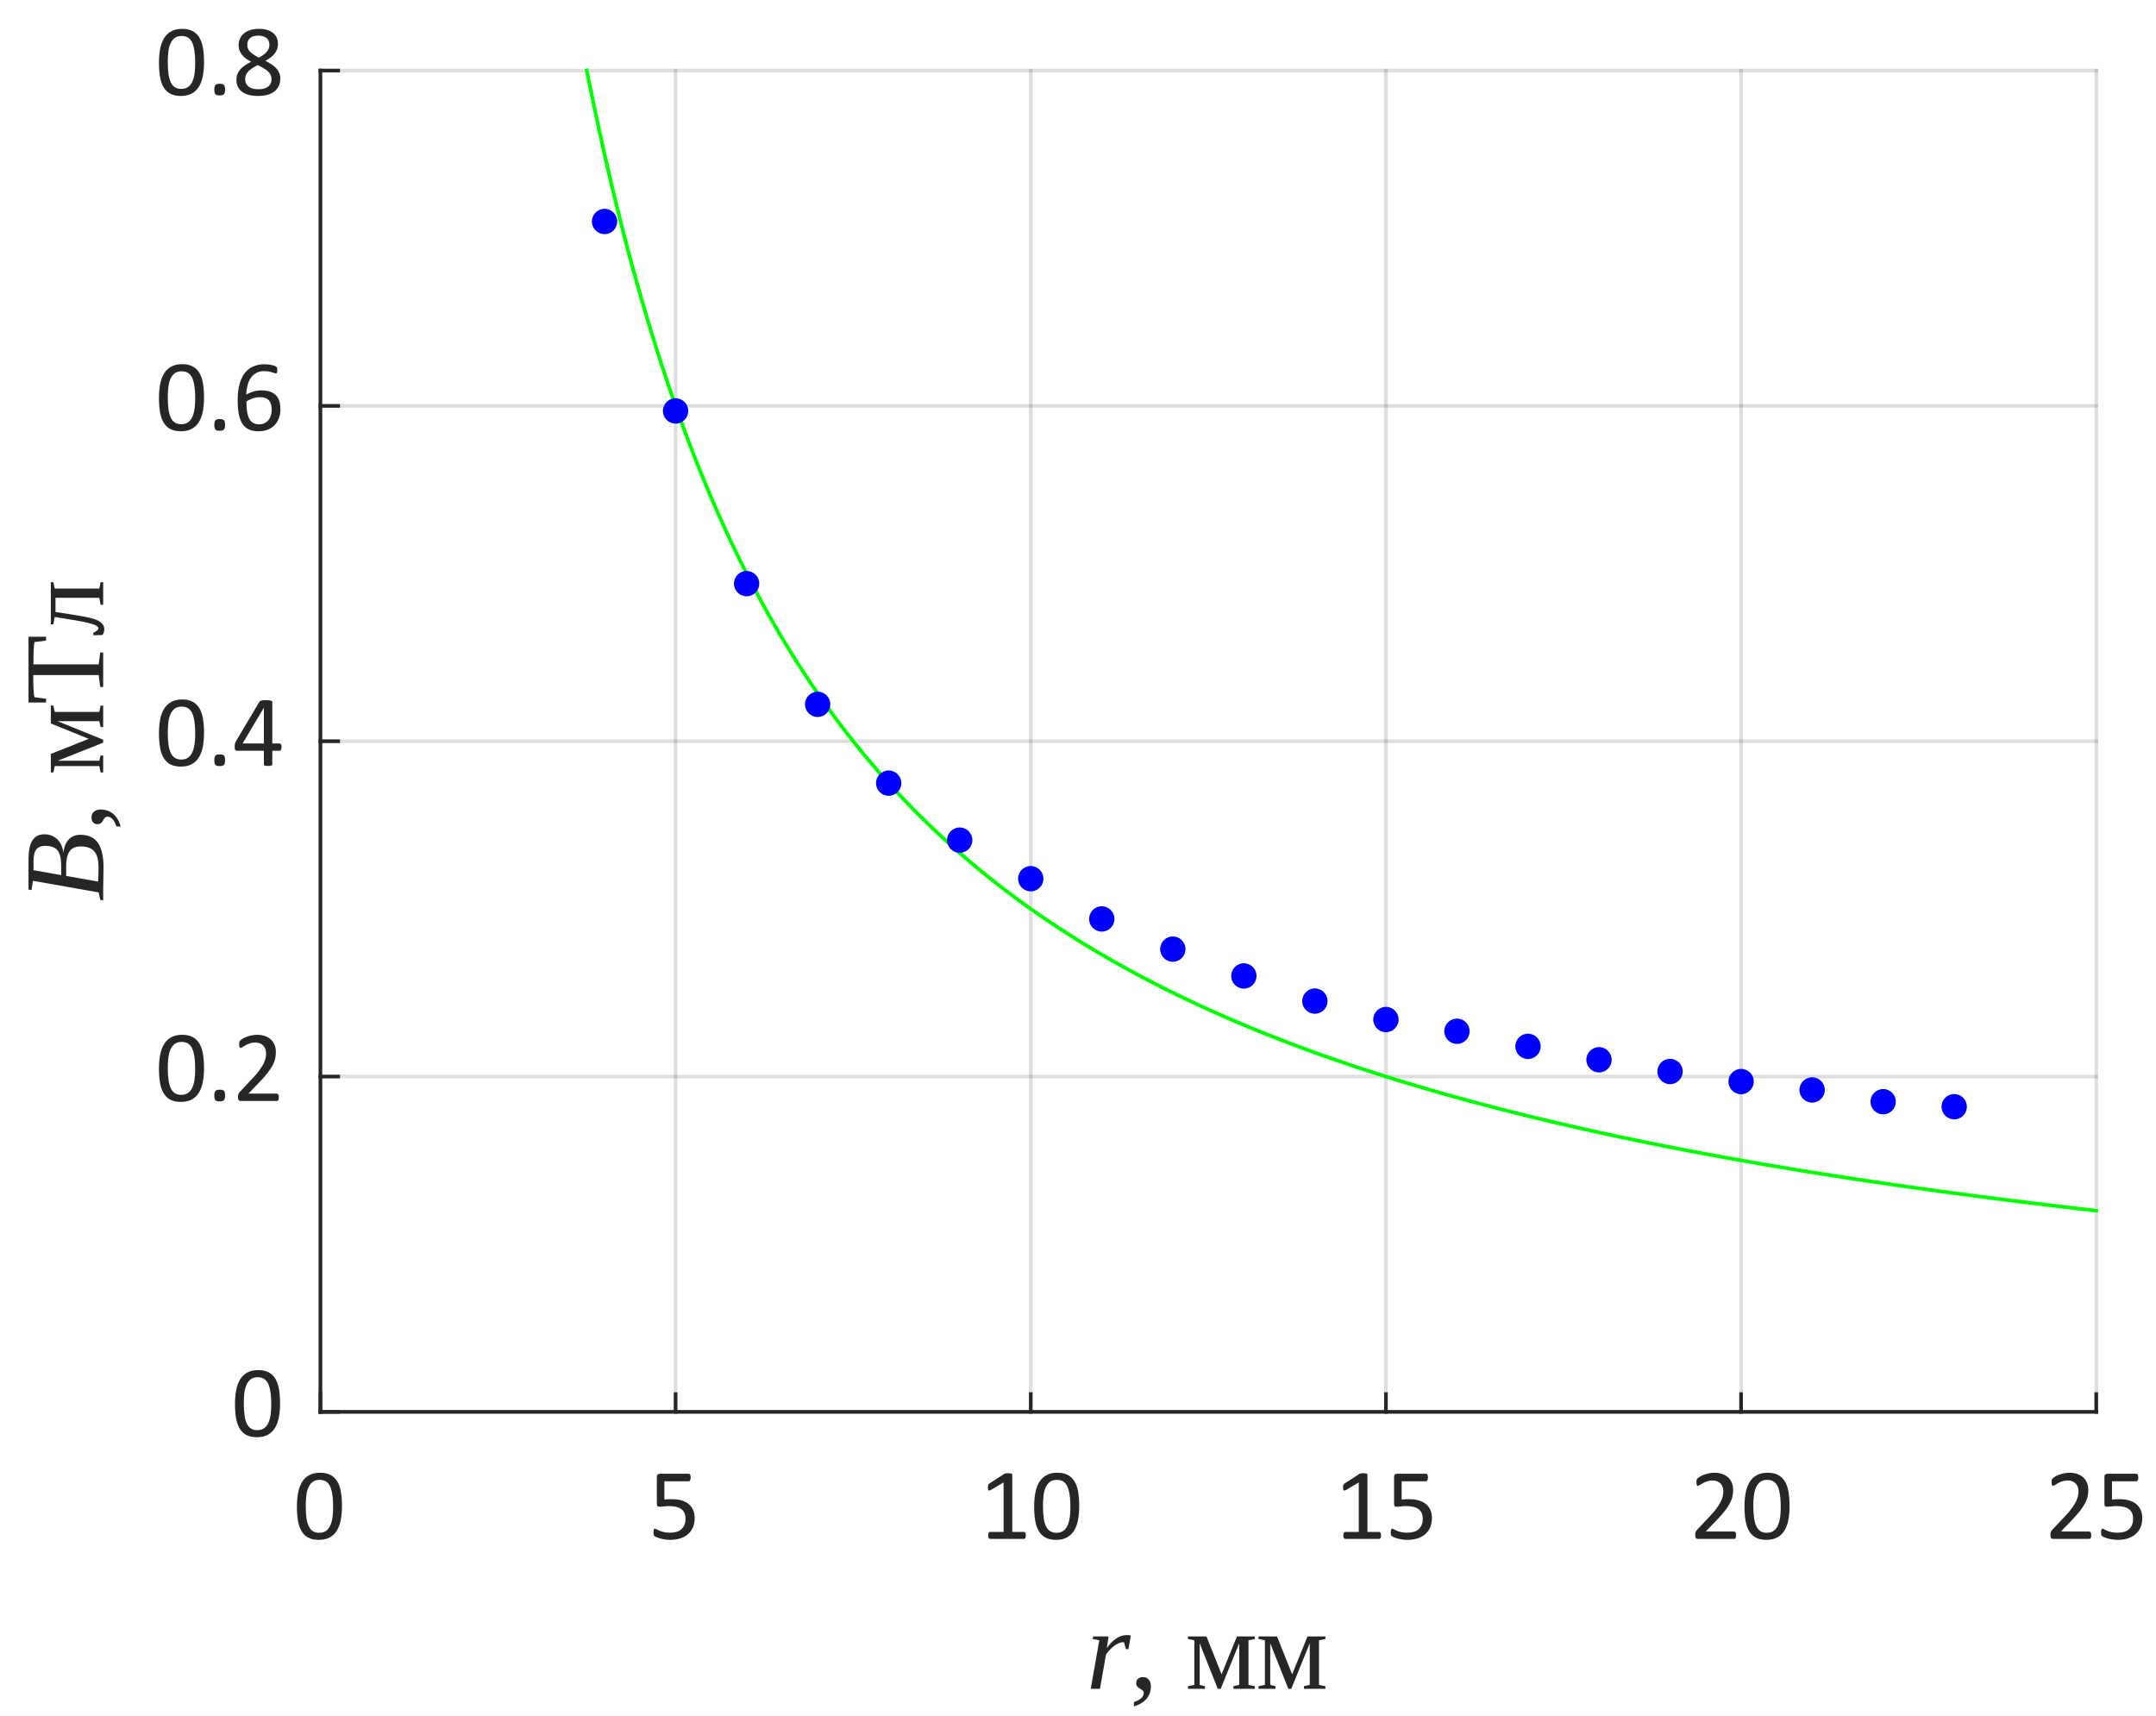 <?xml version="1.0"?>
<!DOCTYPE svg PUBLIC '-//W3C//DTD SVG 1.0//EN'
          'http://www.w3.org/TR/2001/REC-SVG-20010904/DTD/svg10.dtd'>
<svg xmlns:xlink="http://www.w3.org/1999/xlink" style="fill-opacity:1; color-rendering:auto; color-interpolation:auto; text-rendering:auto; stroke:black; stroke-linecap:square; stroke-miterlimit:10; shape-rendering:auto; stroke-opacity:1; fill:black; stroke-dasharray:none; font-weight:normal; stroke-width:1; font-family:'Dialog'; font-style:normal; stroke-linejoin:miter; font-size:12px; stroke-dashoffset:0; image-rendering:auto;" width="397" height="316" xmlns="http://www.w3.org/2000/svg"
><rect width="100%" height="100%" fill="#808080" stroke="none"/><!--Generated by the Batik Graphics2D SVG Generator--><defs id="genericDefs"
  /><g
  ><defs id="defs1"
    ><clipPath clipPathUnits="userSpaceOnUse" id="clipPath1"
      ><path d="M0 0 L397 0 L397 316 L0 316 L0 0 Z"
      /></clipPath
    ></defs
    ><g style="fill:white; stroke:white;"
    ><rect x="0" y="0" width="397" style="clip-path:url(#clipPath1); stroke:none;" height="316"
    /></g
    ><g style="fill:white; text-rendering:optimizeSpeed; color-rendering:optimizeSpeed; image-rendering:optimizeSpeed; shape-rendering:crispEdges; stroke:white; color-interpolation:sRGB;"
    ><rect x="0" width="397" height="316" y="0" style="stroke:none;"
      /><path style="stroke:none;" d="M59 260 L386 260 L386 13 L59 13 Z"
    /></g
    ><g style="stroke-linecap:butt; fill-opacity:0.149; fill:rgb(38,38,38); text-rendering:geometricPrecision; image-rendering:optimizeQuality; color-rendering:optimizeQuality; stroke-linejoin:round; stroke:rgb(38,38,38); color-interpolation:linearRGB; stroke-width:0.667; stroke-opacity:0.149;"
    ><line y2="13" style="fill:none;" x1="59" x2="59" y1="260"
      /><line y2="13" style="fill:none;" x1="124.4" x2="124.4" y1="260"
      /><line y2="13" style="fill:none;" x1="189.8" x2="189.8" y1="260"
      /><line y2="13" style="fill:none;" x1="255.2" x2="255.2" y1="260"
      /><line y2="13" style="fill:none;" x1="320.6" x2="320.6" y1="260"
      /><line y2="13" style="fill:none;" x1="386" x2="386" y1="260"
      /><line y2="260" style="fill:none;" x1="386" x2="59" y1="260"
      /><line y2="198.25" style="fill:none;" x1="386" x2="59" y1="198.25"
      /><line y2="136.5" style="fill:none;" x1="386" x2="59" y1="136.5"
      /><line y2="74.75" style="fill:none;" x1="386" x2="59" y1="74.75"
      /><line y2="13" style="fill:none;" x1="386" x2="59" y1="13"
      /><line x1="59" x2="386" y1="260" style="stroke-linecap:square; fill-opacity:1; fill:none; stroke-opacity:1;" y2="260"
      /><line x1="59" x2="59" y1="260" style="stroke-linecap:square; fill-opacity:1; fill:none; stroke-opacity:1;" y2="256.73"
      /><line x1="124.4" x2="124.4" y1="260" style="stroke-linecap:square; fill-opacity:1; fill:none; stroke-opacity:1;" y2="256.73"
      /><line x1="189.8" x2="189.8" y1="260" style="stroke-linecap:square; fill-opacity:1; fill:none; stroke-opacity:1;" y2="256.73"
      /><line x1="255.2" x2="255.2" y1="260" style="stroke-linecap:square; fill-opacity:1; fill:none; stroke-opacity:1;" y2="256.73"
      /><line x1="320.6" x2="320.6" y1="260" style="stroke-linecap:square; fill-opacity:1; fill:none; stroke-opacity:1;" y2="256.73"
      /><line x1="386" x2="386" y1="260" style="stroke-linecap:square; fill-opacity:1; fill:none; stroke-opacity:1;" y2="256.73"
    /></g
    ><g transform="translate(59,266.4)" style="font-size:18.667px; fill:rgb(38,38,38); text-rendering:geometricPrecision; image-rendering:optimizeQuality; color-rendering:optimizeQuality; font-family:'Calibri'; stroke:rgb(38,38,38); color-interpolation:linearRGB;"
    ><path style="stroke:none;" d="M3.969 10.969 Q3.969 12.359 3.75 13.5 Q3.531 14.641 3.031 15.461 Q2.531 16.281 1.711 16.727 Q0.891 17.172 -0.312 17.172 Q-1.438 17.172 -2.211 16.773 Q-2.984 16.375 -3.461 15.586 Q-3.938 14.797 -4.133 13.656 Q-4.328 12.516 -4.328 11.031 Q-4.328 9.656 -4.109 8.508 Q-3.891 7.359 -3.391 6.539 Q-2.891 5.719 -2.07 5.266 Q-1.25 4.812 -0.062 4.812 Q1.078 4.812 1.852 5.219 Q2.625 5.625 3.102 6.406 Q3.578 7.188 3.773 8.336 Q3.969 9.484 3.969 10.969 ZM2.344 11.078 Q2.344 10.188 2.273 9.469 Q2.203 8.75 2.078 8.203 Q1.953 7.656 1.758 7.266 Q1.562 6.875 1.281 6.617 Q1 6.359 0.641 6.242 Q0.281 6.125 -0.156 6.125 Q-0.953 6.125 -1.438 6.5 Q-1.922 6.875 -2.211 7.523 Q-2.5 8.172 -2.602 9.039 Q-2.703 9.906 -2.703 10.906 Q-2.703 12.266 -2.562 13.203 Q-2.422 14.141 -2.117 14.734 Q-1.812 15.328 -1.344 15.602 Q-0.875 15.875 -0.219 15.875 Q0.312 15.875 0.703 15.703 Q1.094 15.531 1.375 15.219 Q1.656 14.906 1.844 14.477 Q2.031 14.047 2.141 13.516 Q2.25 12.984 2.297 12.367 Q2.344 11.75 2.344 11.078 Z"
    /></g
    ><g transform="translate(124.4,266.4)" style="font-size:18.667px; fill:rgb(38,38,38); text-rendering:geometricPrecision; image-rendering:optimizeQuality; color-rendering:optimizeQuality; font-family:'Calibri'; stroke:rgb(38,38,38); color-interpolation:linearRGB;"
    ><path style="stroke:none;" d="M3.516 13.141 Q3.516 14.109 3.195 14.859 Q2.875 15.609 2.281 16.125 Q1.688 16.641 0.859 16.906 Q0.031 17.172 -0.969 17.172 Q-1.516 17.172 -2.016 17.094 Q-2.516 17.016 -2.906 16.898 Q-3.297 16.781 -3.547 16.672 Q-3.797 16.562 -3.867 16.5 Q-3.938 16.438 -3.969 16.383 Q-4 16.328 -4.023 16.25 Q-4.047 16.172 -4.055 16.047 Q-4.062 15.922 -4.062 15.75 Q-4.062 15.594 -4.047 15.469 Q-4.031 15.344 -3.992 15.266 Q-3.953 15.188 -3.906 15.148 Q-3.859 15.109 -3.797 15.109 Q-3.703 15.109 -3.508 15.227 Q-3.312 15.344 -2.984 15.484 Q-2.656 15.625 -2.164 15.742 Q-1.672 15.859 -1.016 15.859 Q-0.391 15.859 0.133 15.711 Q0.656 15.562 1.031 15.25 Q1.406 14.938 1.617 14.453 Q1.828 13.969 1.828 13.281 Q1.828 12.719 1.648 12.273 Q1.469 11.828 1.094 11.539 Q0.719 11.25 0.141 11.102 Q-0.438 10.953 -1.234 10.953 Q-1.797 10.953 -2.203 11.016 Q-2.609 11.078 -2.969 11.078 Q-3.234 11.078 -3.344 10.953 Q-3.453 10.828 -3.453 10.484 L-3.453 5.594 Q-3.453 5.297 -3.305 5.148 Q-3.156 5 -2.891 5 L2.422 5 Q2.5 5 2.57 5.039 Q2.641 5.078 2.688 5.164 Q2.734 5.25 2.758 5.375 Q2.781 5.5 2.781 5.688 Q2.781 6.016 2.688 6.203 Q2.594 6.391 2.422 6.391 L-2.062 6.391 L-2.062 9.75 Q-1.734 9.703 -1.398 9.695 Q-1.062 9.688 -0.609 9.688 Q0.422 9.688 1.188 9.938 Q1.953 10.188 2.469 10.633 Q2.984 11.078 3.25 11.719 Q3.516 12.359 3.516 13.141 Z"
    /></g
    ><g transform="translate(189.8,266.4)" style="font-size:18.667px; fill:rgb(38,38,38); text-rendering:geometricPrecision; image-rendering:optimizeQuality; color-rendering:optimizeQuality; font-family:'Calibri'; stroke:rgb(38,38,38); color-interpolation:linearRGB;"
    ><path style="stroke:none;" d="M-0.906 16.375 Q-0.906 16.547 -0.93 16.664 Q-0.953 16.781 -1 16.859 Q-1.047 16.938 -1.109 16.969 Q-1.172 17 -1.234 17 L-7.5 17 Q-7.562 17 -7.625 16.969 Q-7.688 16.938 -7.734 16.859 Q-7.781 16.781 -7.812 16.664 Q-7.844 16.547 -7.844 16.375 Q-7.844 16.203 -7.812 16.078 Q-7.781 15.953 -7.742 15.875 Q-7.703 15.797 -7.641 15.758 Q-7.578 15.719 -7.5 15.719 L-5 15.719 L-5 6.594 L-7.312 7.969 Q-7.5 8.062 -7.602 8.086 Q-7.703 8.109 -7.773 8.047 Q-7.844 7.984 -7.867 7.844 Q-7.891 7.703 -7.891 7.484 Q-7.891 7.328 -7.875 7.219 Q-7.859 7.109 -7.828 7.039 Q-7.797 6.969 -7.75 6.906 Q-7.703 6.844 -7.609 6.797 L-4.859 5.016 Q-4.812 5 -4.758 4.977 Q-4.703 4.953 -4.617 4.938 Q-4.531 4.922 -4.422 4.914 Q-4.312 4.906 -4.141 4.906 Q-3.922 4.906 -3.773 4.93 Q-3.625 4.953 -3.539 4.984 Q-3.453 5.016 -3.43 5.062 Q-3.406 5.109 -3.406 5.172 L-3.406 15.719 L-1.234 15.719 Q-1.156 15.719 -1.094 15.758 Q-1.031 15.797 -0.992 15.875 Q-0.953 15.953 -0.93 16.078 Q-0.906 16.203 -0.906 16.375 ZM8.924 10.969 Q8.924 12.359 8.706 13.5 Q8.487 14.641 7.987 15.461 Q7.487 16.281 6.667 16.727 Q5.846 17.172 4.643 17.172 Q3.518 17.172 2.745 16.773 Q1.971 16.375 1.495 15.586 Q1.018 14.797 0.823 13.656 Q0.627 12.516 0.627 11.031 Q0.627 9.656 0.846 8.508 Q1.065 7.359 1.565 6.539 Q2.065 5.719 2.885 5.266 Q3.706 4.812 4.893 4.812 Q6.034 4.812 6.807 5.219 Q7.581 5.625 8.057 6.406 Q8.534 7.188 8.729 8.336 Q8.924 9.484 8.924 10.969 ZM7.299 11.078 Q7.299 10.188 7.229 9.469 Q7.159 8.75 7.034 8.203 Q6.909 7.656 6.713 7.266 Q6.518 6.875 6.237 6.617 Q5.956 6.359 5.596 6.242 Q5.237 6.125 4.799 6.125 Q4.003 6.125 3.518 6.5 Q3.034 6.875 2.745 7.523 Q2.456 8.172 2.354 9.039 Q2.252 9.906 2.252 10.906 Q2.252 12.266 2.393 13.203 Q2.534 14.141 2.838 14.734 Q3.143 15.328 3.612 15.602 Q4.081 15.875 4.737 15.875 Q5.268 15.875 5.659 15.703 Q6.049 15.531 6.331 15.219 Q6.612 14.906 6.799 14.477 Q6.987 14.047 7.096 13.516 Q7.206 12.984 7.253 12.367 Q7.299 11.75 7.299 11.078 Z"
    /></g
    ><g transform="translate(255.2,266.4)" style="font-size:18.667px; fill:rgb(38,38,38); text-rendering:geometricPrecision; image-rendering:optimizeQuality; color-rendering:optimizeQuality; font-family:'Calibri'; stroke:rgb(38,38,38); color-interpolation:linearRGB;"
    ><path style="stroke:none;" d="M-0.906 16.375 Q-0.906 16.547 -0.93 16.664 Q-0.953 16.781 -1 16.859 Q-1.047 16.938 -1.109 16.969 Q-1.172 17 -1.234 17 L-7.5 17 Q-7.562 17 -7.625 16.969 Q-7.688 16.938 -7.734 16.859 Q-7.781 16.781 -7.812 16.664 Q-7.844 16.547 -7.844 16.375 Q-7.844 16.203 -7.812 16.078 Q-7.781 15.953 -7.742 15.875 Q-7.703 15.797 -7.641 15.758 Q-7.578 15.719 -7.5 15.719 L-5 15.719 L-5 6.594 L-7.312 7.969 Q-7.5 8.062 -7.602 8.086 Q-7.703 8.109 -7.773 8.047 Q-7.844 7.984 -7.867 7.844 Q-7.891 7.703 -7.891 7.484 Q-7.891 7.328 -7.875 7.219 Q-7.859 7.109 -7.828 7.039 Q-7.797 6.969 -7.75 6.906 Q-7.703 6.844 -7.609 6.797 L-4.859 5.016 Q-4.812 5 -4.758 4.977 Q-4.703 4.953 -4.617 4.938 Q-4.531 4.922 -4.422 4.914 Q-4.312 4.906 -4.141 4.906 Q-3.922 4.906 -3.773 4.93 Q-3.625 4.953 -3.539 4.984 Q-3.453 5.016 -3.43 5.062 Q-3.406 5.109 -3.406 5.172 L-3.406 15.719 L-1.234 15.719 Q-1.156 15.719 -1.094 15.758 Q-1.031 15.797 -0.992 15.875 Q-0.953 15.953 -0.93 16.078 Q-0.906 16.203 -0.906 16.375 ZM8.471 13.141 Q8.471 14.109 8.151 14.859 Q7.831 15.609 7.237 16.125 Q6.643 16.641 5.815 16.906 Q4.987 17.172 3.987 17.172 Q3.44 17.172 2.94 17.094 Q2.44 17.016 2.049 16.898 Q1.659 16.781 1.409 16.672 Q1.159 16.562 1.089 16.5 Q1.018 16.438 0.987 16.383 Q0.956 16.328 0.932 16.25 Q0.909 16.172 0.901 16.047 Q0.893 15.922 0.893 15.75 Q0.893 15.594 0.909 15.469 Q0.924 15.344 0.964 15.266 Q1.002 15.188 1.049 15.148 Q1.096 15.109 1.159 15.109 Q1.252 15.109 1.448 15.227 Q1.643 15.344 1.971 15.484 Q2.299 15.625 2.792 15.742 Q3.284 15.859 3.94 15.859 Q4.565 15.859 5.088 15.711 Q5.612 15.562 5.987 15.25 Q6.362 14.938 6.573 14.453 Q6.784 13.969 6.784 13.281 Q6.784 12.719 6.604 12.273 Q6.424 11.828 6.049 11.539 Q5.674 11.25 5.096 11.102 Q4.518 10.953 3.721 10.953 Q3.159 10.953 2.752 11.016 Q2.346 11.078 1.987 11.078 Q1.721 11.078 1.612 10.953 Q1.502 10.828 1.502 10.484 L1.502 5.594 Q1.502 5.297 1.651 5.148 Q1.799 5 2.065 5 L7.378 5 Q7.456 5 7.526 5.039 Q7.596 5.078 7.643 5.164 Q7.69 5.25 7.713 5.375 Q7.737 5.5 7.737 5.688 Q7.737 6.016 7.643 6.203 Q7.549 6.391 7.378 6.391 L2.893 6.391 L2.893 9.75 Q3.221 9.703 3.557 9.695 Q3.893 9.688 4.346 9.688 Q5.378 9.688 6.143 9.938 Q6.909 10.188 7.424 10.633 Q7.94 11.078 8.206 11.719 Q8.471 12.359 8.471 13.141 Z"
    /></g
    ><g transform="translate(320.6,266.4)" style="font-size:18.667px; fill:rgb(38,38,38); text-rendering:geometricPrecision; image-rendering:optimizeQuality; color-rendering:optimizeQuality; font-family:'Calibri'; stroke:rgb(38,38,38); color-interpolation:linearRGB;"
    ><path style="stroke:none;" d="M-0.922 16.312 Q-0.922 16.484 -0.945 16.609 Q-0.969 16.734 -1.016 16.828 Q-1.062 16.922 -1.133 16.961 Q-1.203 17 -1.281 17 L-7.906 17 Q-8.047 17 -8.141 16.969 Q-8.234 16.938 -8.305 16.859 Q-8.375 16.781 -8.406 16.648 Q-8.438 16.516 -8.438 16.297 Q-8.438 16.125 -8.43 15.984 Q-8.422 15.844 -8.375 15.734 Q-8.328 15.625 -8.258 15.516 Q-8.188 15.406 -8.078 15.297 L-5.75 12.828 Q-4.938 11.969 -4.453 11.289 Q-3.969 10.609 -3.703 10.055 Q-3.438 9.5 -3.352 9.047 Q-3.266 8.594 -3.266 8.203 Q-3.266 7.797 -3.398 7.438 Q-3.531 7.078 -3.773 6.812 Q-4.016 6.547 -4.391 6.391 Q-4.766 6.234 -5.234 6.234 Q-5.812 6.234 -6.258 6.391 Q-6.703 6.547 -7.047 6.734 Q-7.391 6.922 -7.617 7.078 Q-7.844 7.234 -7.953 7.234 Q-8.016 7.234 -8.07 7.195 Q-8.125 7.156 -8.156 7.07 Q-8.188 6.984 -8.203 6.852 Q-8.219 6.719 -8.219 6.516 Q-8.219 6.375 -8.211 6.273 Q-8.203 6.172 -8.18 6.102 Q-8.156 6.031 -8.117 5.961 Q-8.078 5.891 -7.969 5.797 Q-7.859 5.703 -7.586 5.531 Q-7.312 5.359 -6.898 5.203 Q-6.484 5.047 -5.984 4.93 Q-5.484 4.812 -4.938 4.812 Q-4.078 4.812 -3.422 5.062 Q-2.766 5.312 -2.336 5.734 Q-1.906 6.156 -1.688 6.727 Q-1.469 7.297 -1.469 7.938 Q-1.469 8.516 -1.57 9.086 Q-1.672 9.656 -2.008 10.32 Q-2.344 10.984 -2.961 11.797 Q-3.578 12.609 -4.609 13.656 L-6.516 15.641 L-1.297 15.641 Q-1.219 15.641 -1.148 15.688 Q-1.078 15.734 -1.023 15.812 Q-0.969 15.891 -0.945 16.016 Q-0.922 16.141 -0.922 16.312 ZM8.924 10.969 Q8.924 12.359 8.706 13.5 Q8.487 14.641 7.987 15.461 Q7.487 16.281 6.667 16.727 Q5.846 17.172 4.643 17.172 Q3.518 17.172 2.745 16.773 Q1.971 16.375 1.495 15.586 Q1.018 14.797 0.823 13.656 Q0.627 12.516 0.627 11.031 Q0.627 9.656 0.846 8.508 Q1.065 7.359 1.565 6.539 Q2.065 5.719 2.885 5.266 Q3.706 4.812 4.893 4.812 Q6.034 4.812 6.807 5.219 Q7.581 5.625 8.057 6.406 Q8.534 7.188 8.729 8.336 Q8.924 9.484 8.924 10.969 ZM7.299 11.078 Q7.299 10.188 7.229 9.469 Q7.159 8.75 7.034 8.203 Q6.909 7.656 6.713 7.266 Q6.518 6.875 6.237 6.617 Q5.956 6.359 5.596 6.242 Q5.237 6.125 4.799 6.125 Q4.003 6.125 3.518 6.5 Q3.034 6.875 2.745 7.523 Q2.456 8.172 2.354 9.039 Q2.252 9.906 2.252 10.906 Q2.252 12.266 2.393 13.203 Q2.534 14.141 2.838 14.734 Q3.143 15.328 3.612 15.602 Q4.081 15.875 4.737 15.875 Q5.268 15.875 5.659 15.703 Q6.049 15.531 6.331 15.219 Q6.612 14.906 6.799 14.477 Q6.987 14.047 7.096 13.516 Q7.206 12.984 7.253 12.367 Q7.299 11.75 7.299 11.078 Z"
    /></g
    ><g transform="translate(386,266.4)" style="font-size:18.667px; fill:rgb(38,38,38); text-rendering:geometricPrecision; image-rendering:optimizeQuality; color-rendering:optimizeQuality; font-family:'Calibri'; stroke:rgb(38,38,38); color-interpolation:linearRGB;"
    ><path style="stroke:none;" d="M-0.922 16.312 Q-0.922 16.484 -0.945 16.609 Q-0.969 16.734 -1.016 16.828 Q-1.062 16.922 -1.133 16.961 Q-1.203 17 -1.281 17 L-7.906 17 Q-8.047 17 -8.141 16.969 Q-8.234 16.938 -8.305 16.859 Q-8.375 16.781 -8.406 16.648 Q-8.438 16.516 -8.438 16.297 Q-8.438 16.125 -8.43 15.984 Q-8.422 15.844 -8.375 15.734 Q-8.328 15.625 -8.258 15.516 Q-8.188 15.406 -8.078 15.297 L-5.75 12.828 Q-4.938 11.969 -4.453 11.289 Q-3.969 10.609 -3.703 10.055 Q-3.438 9.5 -3.352 9.047 Q-3.266 8.594 -3.266 8.203 Q-3.266 7.797 -3.398 7.438 Q-3.531 7.078 -3.773 6.812 Q-4.016 6.547 -4.391 6.391 Q-4.766 6.234 -5.234 6.234 Q-5.812 6.234 -6.258 6.391 Q-6.703 6.547 -7.047 6.734 Q-7.391 6.922 -7.617 7.078 Q-7.844 7.234 -7.953 7.234 Q-8.016 7.234 -8.07 7.195 Q-8.125 7.156 -8.156 7.07 Q-8.188 6.984 -8.203 6.852 Q-8.219 6.719 -8.219 6.516 Q-8.219 6.375 -8.211 6.273 Q-8.203 6.172 -8.18 6.102 Q-8.156 6.031 -8.117 5.961 Q-8.078 5.891 -7.969 5.797 Q-7.859 5.703 -7.586 5.531 Q-7.312 5.359 -6.898 5.203 Q-6.484 5.047 -5.984 4.93 Q-5.484 4.812 -4.938 4.812 Q-4.078 4.812 -3.422 5.062 Q-2.766 5.312 -2.336 5.734 Q-1.906 6.156 -1.688 6.727 Q-1.469 7.297 -1.469 7.938 Q-1.469 8.516 -1.57 9.086 Q-1.672 9.656 -2.008 10.32 Q-2.344 10.984 -2.961 11.797 Q-3.578 12.609 -4.609 13.656 L-6.516 15.641 L-1.297 15.641 Q-1.219 15.641 -1.148 15.688 Q-1.078 15.734 -1.023 15.812 Q-0.969 15.891 -0.945 16.016 Q-0.922 16.141 -0.922 16.312 ZM8.471 13.141 Q8.471 14.109 8.151 14.859 Q7.831 15.609 7.237 16.125 Q6.643 16.641 5.815 16.906 Q4.987 17.172 3.987 17.172 Q3.44 17.172 2.94 17.094 Q2.44 17.016 2.049 16.898 Q1.659 16.781 1.409 16.672 Q1.159 16.562 1.089 16.5 Q1.018 16.438 0.987 16.383 Q0.956 16.328 0.932 16.25 Q0.909 16.172 0.901 16.047 Q0.893 15.922 0.893 15.75 Q0.893 15.594 0.909 15.469 Q0.924 15.344 0.964 15.266 Q1.002 15.188 1.049 15.148 Q1.096 15.109 1.159 15.109 Q1.252 15.109 1.448 15.227 Q1.643 15.344 1.971 15.484 Q2.299 15.625 2.792 15.742 Q3.284 15.859 3.94 15.859 Q4.565 15.859 5.088 15.711 Q5.612 15.562 5.987 15.25 Q6.362 14.938 6.573 14.453 Q6.784 13.969 6.784 13.281 Q6.784 12.719 6.604 12.273 Q6.424 11.828 6.049 11.539 Q5.674 11.25 5.096 11.102 Q4.518 10.953 3.721 10.953 Q3.159 10.953 2.752 11.016 Q2.346 11.078 1.987 11.078 Q1.721 11.078 1.612 10.953 Q1.502 10.828 1.502 10.484 L1.502 5.594 Q1.502 5.297 1.651 5.148 Q1.799 5 2.065 5 L7.378 5 Q7.456 5 7.526 5.039 Q7.596 5.078 7.643 5.164 Q7.69 5.25 7.713 5.375 Q7.737 5.5 7.737 5.688 Q7.737 6.016 7.643 6.203 Q7.549 6.391 7.378 6.391 L2.893 6.391 L2.893 9.75 Q3.221 9.703 3.557 9.695 Q3.893 9.688 4.346 9.688 Q5.378 9.688 6.143 9.938 Q6.909 10.188 7.424 10.633 Q7.94 11.078 8.206 11.719 Q8.471 12.359 8.471 13.141 Z"
    /></g
    ><g transform="translate(200,311)" style="font-size:20.533px; fill:rgb(38,38,38); text-rendering:geometricPrecision; image-rendering:optimizeQuality; color-rendering:optimizeQuality; font-family:'Liberation Serif'; font-style:italic; stroke:rgb(38,38,38); color-interpolation:linearRGB;"
    ><path style="stroke:none;" d="M7.422 -9.891 Q7.938 -9.891 8.234 -9.812 L7.781 -7.297 L7.344 -7.297 L6.953 -8.594 Q6.125 -8.594 5.25 -7.969 Q4.375 -7.344 3.656 -6.312 L2.547 0 L0.844 0 L2.422 -8.922 L1.203 -9.172 L1.297 -9.641 L4.125 -9.641 L3.812 -7.469 Q4.578 -8.625 5.531 -9.258 Q6.484 -9.891 7.422 -9.891 Z"
    /></g
    ><g transform="translate(208,311)" style="font-size:20.533px; fill:rgb(38,38,38); text-rendering:geometricPrecision; image-rendering:optimizeQuality; color-rendering:optimizeQuality; font-family:'Liberation Serif'; stroke:rgb(38,38,38); color-interpolation:linearRGB;"
    ><path style="stroke:none;" d="M3.922 -0.5 Q3.922 0.906 3.109 1.852 Q2.297 2.797 0.797 3.234 L0.797 2.438 Q2.609 1.859 2.609 0.719 Q2.609 0.516 2.453 0.352 Q2.297 0.188 1.922 -0.016 Q1.219 -0.375 1.219 -1.031 Q1.219 -1.578 1.57 -1.867 Q1.922 -2.156 2.469 -2.156 Q3.125 -2.156 3.523 -1.688 Q3.922 -1.219 3.922 -0.5 ZM11.922 -8.922 L10.75 -9.172 L10.75 -9.641 L14.156 -9.641 L16.938 -2.656 L19.766 -9.641 L23.062 -9.641 L23.062 -9.172 L21.891 -8.922 L21.891 -0.719 L23.062 -0.469 L23.062 0 L19.109 0 L19.109 -0.469 L20.188 -0.719 L20.188 -8.391 L16.781 0 L16.234 0 L12.906 -8.375 L12.906 -0.719 L13.875 -0.469 L13.875 0 L10.75 0 L10.75 -0.469 L11.922 -0.719 L11.922 -8.922 ZM24.914 -8.922 L23.742 -9.172 L23.742 -9.641 L27.149 -9.641 L29.93 -2.656 L32.758 -9.641 L36.055 -9.641 L36.055 -9.172 L34.883 -8.922 L34.883 -0.719 L36.055 -0.469 L36.055 0 L32.102 0 L32.102 -0.469 L33.18 -0.719 L33.18 -8.391 L29.774 0 L29.227 0 L25.899 -8.375 L25.899 -0.719 L26.867 -0.469 L26.867 0 L23.742 0 L23.742 -0.469 L24.914 -0.719 L24.914 -8.922 Z"
    /></g
    ><g style="fill:rgb(38,38,38); text-rendering:geometricPrecision; image-rendering:optimizeQuality; color-rendering:optimizeQuality; stroke-linejoin:round; stroke:rgb(38,38,38); color-interpolation:linearRGB; stroke-width:0.667;"
    ><line y2="13" style="fill:none;" x1="59" x2="59" y1="260"
      /><line y2="260" style="fill:none;" x1="59" x2="62.27" y1="260"
      /><line y2="198.25" style="fill:none;" x1="59" x2="62.27" y1="198.25"
      /><line y2="136.5" style="fill:none;" x1="59" x2="62.27" y1="136.5"
      /><line y2="74.75" style="fill:none;" x1="59" x2="62.27" y1="74.75"
      /><line y2="13" style="fill:none;" x1="59" x2="62.27" y1="13"
    /></g
    ><g transform="translate(52.6,260)" style="font-size:18.667px; fill:rgb(38,38,38); text-rendering:geometricPrecision; image-rendering:optimizeQuality; color-rendering:optimizeQuality; font-family:'Calibri'; stroke:rgb(38,38,38); color-interpolation:linearRGB;"
    ><path style="stroke:none;" d="M-1.031 -1.531 Q-1.031 -0.141 -1.25 1 Q-1.469 2.141 -1.969 2.961 Q-2.469 3.781 -3.289 4.227 Q-4.109 4.672 -5.312 4.672 Q-6.438 4.672 -7.211 4.273 Q-7.984 3.875 -8.461 3.086 Q-8.938 2.297 -9.133 1.156 Q-9.328 0.016 -9.328 -1.469 Q-9.328 -2.844 -9.109 -3.992 Q-8.891 -5.141 -8.391 -5.961 Q-7.891 -6.781 -7.07 -7.234 Q-6.25 -7.688 -5.062 -7.688 Q-3.922 -7.688 -3.148 -7.281 Q-2.375 -6.875 -1.898 -6.094 Q-1.422 -5.312 -1.227 -4.164 Q-1.031 -3.016 -1.031 -1.531 ZM-2.656 -1.422 Q-2.656 -2.312 -2.727 -3.031 Q-2.797 -3.75 -2.922 -4.297 Q-3.047 -4.844 -3.242 -5.234 Q-3.438 -5.625 -3.719 -5.883 Q-4 -6.141 -4.359 -6.258 Q-4.719 -6.375 -5.156 -6.375 Q-5.953 -6.375 -6.438 -6 Q-6.922 -5.625 -7.211 -4.977 Q-7.5 -4.328 -7.602 -3.461 Q-7.703 -2.594 -7.703 -1.594 Q-7.703 -0.234 -7.562 0.703 Q-7.422 1.641 -7.117 2.234 Q-6.812 2.828 -6.344 3.102 Q-5.875 3.375 -5.219 3.375 Q-4.688 3.375 -4.297 3.203 Q-3.906 3.031 -3.625 2.719 Q-3.344 2.406 -3.156 1.977 Q-2.969 1.547 -2.859 1.016 Q-2.75 0.484 -2.703 -0.133 Q-2.656 -0.75 -2.656 -1.422 Z"
    /></g
    ><g transform="translate(52.6,198.25)" style="font-size:18.667px; fill:rgb(38,38,38); text-rendering:geometricPrecision; image-rendering:optimizeQuality; color-rendering:optimizeQuality; font-family:'Calibri'; stroke:rgb(38,38,38); color-interpolation:linearRGB;"
    ><path style="stroke:none;" d="M-15.031 -1.531 Q-15.031 -0.141 -15.25 1 Q-15.469 2.141 -15.969 2.961 Q-16.469 3.781 -17.289 4.227 Q-18.109 4.672 -19.312 4.672 Q-20.438 4.672 -21.211 4.273 Q-21.984 3.875 -22.461 3.086 Q-22.938 2.297 -23.133 1.156 Q-23.328 0.016 -23.328 -1.469 Q-23.328 -2.844 -23.109 -3.992 Q-22.891 -5.141 -22.391 -5.961 Q-21.891 -6.781 -21.07 -7.234 Q-20.25 -7.688 -19.062 -7.688 Q-17.922 -7.688 -17.148 -7.281 Q-16.375 -6.875 -15.898 -6.094 Q-15.422 -5.312 -15.227 -4.164 Q-15.031 -3.016 -15.031 -1.531 ZM-16.656 -1.422 Q-16.656 -2.312 -16.727 -3.031 Q-16.797 -3.75 -16.922 -4.297 Q-17.047 -4.844 -17.242 -5.234 Q-17.438 -5.625 -17.719 -5.883 Q-18 -6.141 -18.359 -6.258 Q-18.719 -6.375 -19.156 -6.375 Q-19.953 -6.375 -20.438 -6 Q-20.922 -5.625 -21.211 -4.977 Q-21.5 -4.328 -21.602 -3.461 Q-21.703 -2.594 -21.703 -1.594 Q-21.703 -0.234 -21.562 0.703 Q-21.422 1.641 -21.117 2.234 Q-20.812 2.828 -20.344 3.102 Q-19.875 3.375 -19.219 3.375 Q-18.688 3.375 -18.297 3.203 Q-17.906 3.031 -17.625 2.719 Q-17.344 2.406 -17.156 1.977 Q-16.969 1.547 -16.859 1.016 Q-16.75 0.484 -16.703 -0.133 Q-16.656 -0.75 -16.656 -1.422 ZM-11.154 3.484 Q-11.154 4.141 -11.373 4.359 Q-11.591 4.578 -12.154 4.578 Q-12.716 4.578 -12.927 4.367 Q-13.138 4.156 -13.138 3.516 Q-13.138 2.859 -12.919 2.641 Q-12.701 2.422 -12.138 2.422 Q-11.576 2.422 -11.365 2.633 Q-11.154 2.844 -11.154 3.484 ZM-1.257 3.812 Q-1.257 3.984 -1.28 4.109 Q-1.304 4.234 -1.35 4.328 Q-1.397 4.422 -1.468 4.461 Q-1.538 4.5 -1.616 4.5 L-8.241 4.5 Q-8.382 4.5 -8.475 4.469 Q-8.569 4.438 -8.639 4.359 Q-8.71 4.281 -8.741 4.148 Q-8.772 4.016 -8.772 3.797 Q-8.772 3.625 -8.764 3.484 Q-8.757 3.344 -8.71 3.234 Q-8.663 3.125 -8.592 3.016 Q-8.522 2.906 -8.413 2.797 L-6.085 0.328 Q-5.272 -0.531 -4.788 -1.211 Q-4.303 -1.891 -4.038 -2.445 Q-3.772 -3 -3.686 -3.453 Q-3.6 -3.906 -3.6 -4.297 Q-3.6 -4.703 -3.733 -5.062 Q-3.866 -5.422 -4.108 -5.688 Q-4.35 -5.953 -4.725 -6.109 Q-5.1 -6.266 -5.569 -6.266 Q-6.147 -6.266 -6.593 -6.109 Q-7.038 -5.953 -7.382 -5.766 Q-7.725 -5.578 -7.952 -5.422 Q-8.178 -5.266 -8.288 -5.266 Q-8.35 -5.266 -8.405 -5.305 Q-8.46 -5.344 -8.491 -5.43 Q-8.522 -5.516 -8.538 -5.648 Q-8.553 -5.781 -8.553 -5.984 Q-8.553 -6.125 -8.546 -6.227 Q-8.538 -6.328 -8.514 -6.398 Q-8.491 -6.469 -8.452 -6.539 Q-8.413 -6.609 -8.303 -6.703 Q-8.194 -6.797 -7.921 -6.969 Q-7.647 -7.141 -7.233 -7.297 Q-6.819 -7.453 -6.319 -7.57 Q-5.819 -7.688 -5.272 -7.688 Q-4.413 -7.688 -3.757 -7.438 Q-3.1 -7.188 -2.671 -6.766 Q-2.241 -6.344 -2.022 -5.773 Q-1.804 -5.203 -1.804 -4.562 Q-1.804 -3.984 -1.905 -3.414 Q-2.007 -2.844 -2.342 -2.18 Q-2.679 -1.516 -3.296 -0.703 Q-3.913 0.109 -4.944 1.156 L-6.85 3.141 L-1.632 3.141 Q-1.554 3.141 -1.483 3.188 Q-1.413 3.234 -1.358 3.312 Q-1.304 3.391 -1.28 3.516 Q-1.257 3.641 -1.257 3.812 Z"
    /></g
    ><g transform="translate(52.6,136.5)" style="font-size:18.667px; fill:rgb(38,38,38); text-rendering:geometricPrecision; image-rendering:optimizeQuality; color-rendering:optimizeQuality; font-family:'Calibri'; stroke:rgb(38,38,38); color-interpolation:linearRGB;"
    ><path style="stroke:none;" d="M-15.031 -1.531 Q-15.031 -0.141 -15.25 1 Q-15.469 2.141 -15.969 2.961 Q-16.469 3.781 -17.289 4.227 Q-18.109 4.672 -19.312 4.672 Q-20.438 4.672 -21.211 4.273 Q-21.984 3.875 -22.461 3.086 Q-22.938 2.297 -23.133 1.156 Q-23.328 0.016 -23.328 -1.469 Q-23.328 -2.844 -23.109 -3.992 Q-22.891 -5.141 -22.391 -5.961 Q-21.891 -6.781 -21.07 -7.234 Q-20.25 -7.688 -19.062 -7.688 Q-17.922 -7.688 -17.148 -7.281 Q-16.375 -6.875 -15.898 -6.094 Q-15.422 -5.312 -15.227 -4.164 Q-15.031 -3.016 -15.031 -1.531 ZM-16.656 -1.422 Q-16.656 -2.312 -16.727 -3.031 Q-16.797 -3.75 -16.922 -4.297 Q-17.047 -4.844 -17.242 -5.234 Q-17.438 -5.625 -17.719 -5.883 Q-18 -6.141 -18.359 -6.258 Q-18.719 -6.375 -19.156 -6.375 Q-19.953 -6.375 -20.438 -6 Q-20.922 -5.625 -21.211 -4.977 Q-21.5 -4.328 -21.602 -3.461 Q-21.703 -2.594 -21.703 -1.594 Q-21.703 -0.234 -21.562 0.703 Q-21.422 1.641 -21.117 2.234 Q-20.812 2.828 -20.344 3.102 Q-19.875 3.375 -19.219 3.375 Q-18.688 3.375 -18.297 3.203 Q-17.906 3.031 -17.625 2.719 Q-17.344 2.406 -17.156 1.977 Q-16.969 1.547 -16.859 1.016 Q-16.75 0.484 -16.703 -0.133 Q-16.656 -0.75 -16.656 -1.422 ZM-11.154 3.484 Q-11.154 4.141 -11.373 4.359 Q-11.591 4.578 -12.154 4.578 Q-12.716 4.578 -12.927 4.367 Q-13.138 4.156 -13.138 3.516 Q-13.138 2.859 -12.919 2.641 Q-12.701 2.422 -12.138 2.422 Q-11.576 2.422 -11.365 2.633 Q-11.154 2.844 -11.154 3.484 ZM-0.757 1.078 Q-0.757 1.391 -0.85 1.57 Q-0.944 1.75 -1.1 1.75 L-2.46 1.75 L-2.46 4.266 Q-2.46 4.344 -2.499 4.391 Q-2.538 4.438 -2.632 4.477 Q-2.725 4.516 -2.874 4.539 Q-3.022 4.562 -3.241 4.562 Q-3.475 4.562 -3.624 4.539 Q-3.772 4.516 -3.858 4.477 Q-3.944 4.438 -3.975 4.391 Q-4.007 4.344 -4.007 4.266 L-4.007 1.75 L-8.96 1.75 Q-9.069 1.75 -9.147 1.719 Q-9.225 1.688 -9.288 1.617 Q-9.35 1.547 -9.366 1.406 Q-9.382 1.266 -9.382 1.047 Q-9.382 0.859 -9.374 0.719 Q-9.366 0.578 -9.342 0.469 Q-9.319 0.359 -9.272 0.25 Q-9.225 0.141 -9.163 0.016 L-4.835 -7.266 Q-4.788 -7.344 -4.702 -7.398 Q-4.616 -7.453 -4.475 -7.492 Q-4.335 -7.531 -4.132 -7.547 Q-3.929 -7.562 -3.647 -7.562 Q-3.335 -7.562 -3.108 -7.539 Q-2.882 -7.516 -2.741 -7.477 Q-2.6 -7.438 -2.53 -7.375 Q-2.46 -7.312 -2.46 -7.234 L-2.46 0.422 L-1.1 0.422 Q-0.944 0.422 -0.85 0.586 Q-0.757 0.75 -0.757 1.078 ZM-4.007 -6.156 L-4.022 -6.156 L-7.928 0.422 L-4.007 0.422 L-4.007 -6.156 Z"
    /></g
    ><g transform="translate(52.6,74.75)" style="font-size:18.667px; fill:rgb(38,38,38); text-rendering:geometricPrecision; image-rendering:optimizeQuality; color-rendering:optimizeQuality; font-family:'Calibri'; stroke:rgb(38,38,38); color-interpolation:linearRGB;"
    ><path style="stroke:none;" d="M-15.031 -1.531 Q-15.031 -0.141 -15.25 1 Q-15.469 2.141 -15.969 2.961 Q-16.469 3.781 -17.289 4.227 Q-18.109 4.672 -19.312 4.672 Q-20.438 4.672 -21.211 4.273 Q-21.984 3.875 -22.461 3.086 Q-22.938 2.297 -23.133 1.156 Q-23.328 0.016 -23.328 -1.469 Q-23.328 -2.844 -23.109 -3.992 Q-22.891 -5.141 -22.391 -5.961 Q-21.891 -6.781 -21.07 -7.234 Q-20.25 -7.688 -19.062 -7.688 Q-17.922 -7.688 -17.148 -7.281 Q-16.375 -6.875 -15.898 -6.094 Q-15.422 -5.312 -15.227 -4.164 Q-15.031 -3.016 -15.031 -1.531 ZM-16.656 -1.422 Q-16.656 -2.312 -16.727 -3.031 Q-16.797 -3.75 -16.922 -4.297 Q-17.047 -4.844 -17.242 -5.234 Q-17.438 -5.625 -17.719 -5.883 Q-18 -6.141 -18.359 -6.258 Q-18.719 -6.375 -19.156 -6.375 Q-19.953 -6.375 -20.438 -6 Q-20.922 -5.625 -21.211 -4.977 Q-21.5 -4.328 -21.602 -3.461 Q-21.703 -2.594 -21.703 -1.594 Q-21.703 -0.234 -21.562 0.703 Q-21.422 1.641 -21.117 2.234 Q-20.812 2.828 -20.344 3.102 Q-19.875 3.375 -19.219 3.375 Q-18.688 3.375 -18.297 3.203 Q-17.906 3.031 -17.625 2.719 Q-17.344 2.406 -17.156 1.977 Q-16.969 1.547 -16.859 1.016 Q-16.75 0.484 -16.703 -0.133 Q-16.656 -0.75 -16.656 -1.422 ZM-11.154 3.484 Q-11.154 4.141 -11.373 4.359 Q-11.591 4.578 -12.154 4.578 Q-12.716 4.578 -12.927 4.367 Q-13.138 4.156 -13.138 3.516 Q-13.138 2.859 -12.919 2.641 Q-12.701 2.422 -12.138 2.422 Q-11.576 2.422 -11.365 2.633 Q-11.154 2.844 -11.154 3.484 ZM-0.96 0.609 Q-0.96 1.406 -1.202 2.141 Q-1.444 2.875 -1.944 3.438 Q-2.444 4 -3.21 4.336 Q-3.975 4.672 -5.022 4.672 Q-5.788 4.672 -6.358 4.492 Q-6.928 4.312 -7.358 3.969 Q-7.788 3.625 -8.069 3.117 Q-8.35 2.609 -8.522 1.977 Q-8.694 1.344 -8.764 0.578 Q-8.835 -0.188 -8.835 -1.062 Q-8.835 -1.828 -8.757 -2.617 Q-8.678 -3.406 -8.46 -4.141 Q-8.241 -4.875 -7.882 -5.516 Q-7.522 -6.156 -6.968 -6.633 Q-6.413 -7.109 -5.639 -7.391 Q-4.866 -7.672 -3.85 -7.672 Q-3.507 -7.672 -3.155 -7.633 Q-2.804 -7.594 -2.507 -7.523 Q-2.21 -7.453 -2.007 -7.367 Q-1.804 -7.281 -1.733 -7.234 Q-1.663 -7.188 -1.632 -7.125 Q-1.6 -7.062 -1.585 -6.992 Q-1.569 -6.922 -1.561 -6.836 Q-1.554 -6.75 -1.554 -6.609 Q-1.554 -6.453 -1.554 -6.328 Q-1.554 -6.203 -1.593 -6.133 Q-1.632 -6.062 -1.679 -6.023 Q-1.725 -5.984 -1.804 -5.984 Q-1.913 -5.984 -2.085 -6.047 Q-2.257 -6.109 -2.514 -6.188 Q-2.772 -6.266 -3.124 -6.336 Q-3.475 -6.406 -3.96 -6.406 Q-4.819 -6.406 -5.436 -6.055 Q-6.053 -5.703 -6.452 -5.109 Q-6.85 -4.516 -7.038 -3.727 Q-7.225 -2.938 -7.257 -2.094 Q-7.007 -2.219 -6.71 -2.359 Q-6.413 -2.5 -6.053 -2.617 Q-5.694 -2.734 -5.296 -2.797 Q-4.897 -2.859 -4.444 -2.859 Q-3.475 -2.859 -2.804 -2.602 Q-2.132 -2.344 -1.718 -1.875 Q-1.304 -1.406 -1.132 -0.766 Q-0.96 -0.125 -0.96 0.609 ZM-2.569 0.766 Q-2.569 0.219 -2.679 -0.219 Q-2.788 -0.656 -3.038 -0.961 Q-3.288 -1.266 -3.702 -1.438 Q-4.116 -1.609 -4.725 -1.609 Q-5.069 -1.609 -5.413 -1.547 Q-5.757 -1.484 -6.077 -1.375 Q-6.397 -1.266 -6.694 -1.125 Q-6.991 -0.984 -7.225 -0.812 Q-7.225 0.375 -7.077 1.188 Q-6.928 2 -6.632 2.484 Q-6.335 2.969 -5.897 3.18 Q-5.46 3.391 -4.882 3.391 Q-4.288 3.391 -3.85 3.164 Q-3.413 2.938 -3.124 2.562 Q-2.835 2.188 -2.702 1.719 Q-2.569 1.25 -2.569 0.766 Z"
    /></g
    ><g transform="translate(52.6,13)" style="font-size:18.667px; fill:rgb(38,38,38); text-rendering:geometricPrecision; image-rendering:optimizeQuality; color-rendering:optimizeQuality; font-family:'Calibri'; stroke:rgb(38,38,38); color-interpolation:linearRGB;"
    ><path style="stroke:none;" d="M-15.031 -1.531 Q-15.031 -0.141 -15.25 1 Q-15.469 2.141 -15.969 2.961 Q-16.469 3.781 -17.289 4.227 Q-18.109 4.672 -19.312 4.672 Q-20.438 4.672 -21.211 4.273 Q-21.984 3.875 -22.461 3.086 Q-22.938 2.297 -23.133 1.156 Q-23.328 0.016 -23.328 -1.469 Q-23.328 -2.844 -23.109 -3.992 Q-22.891 -5.141 -22.391 -5.961 Q-21.891 -6.781 -21.07 -7.234 Q-20.25 -7.688 -19.062 -7.688 Q-17.922 -7.688 -17.148 -7.281 Q-16.375 -6.875 -15.898 -6.094 Q-15.422 -5.312 -15.227 -4.164 Q-15.031 -3.016 -15.031 -1.531 ZM-16.656 -1.422 Q-16.656 -2.312 -16.727 -3.031 Q-16.797 -3.75 -16.922 -4.297 Q-17.047 -4.844 -17.242 -5.234 Q-17.438 -5.625 -17.719 -5.883 Q-18 -6.141 -18.359 -6.258 Q-18.719 -6.375 -19.156 -6.375 Q-19.953 -6.375 -20.438 -6 Q-20.922 -5.625 -21.211 -4.977 Q-21.5 -4.328 -21.602 -3.461 Q-21.703 -2.594 -21.703 -1.594 Q-21.703 -0.234 -21.562 0.703 Q-21.422 1.641 -21.117 2.234 Q-20.812 2.828 -20.344 3.102 Q-19.875 3.375 -19.219 3.375 Q-18.688 3.375 -18.297 3.203 Q-17.906 3.031 -17.625 2.719 Q-17.344 2.406 -17.156 1.977 Q-16.969 1.547 -16.859 1.016 Q-16.75 0.484 -16.703 -0.133 Q-16.656 -0.75 -16.656 -1.422 ZM-11.154 3.484 Q-11.154 4.141 -11.373 4.359 Q-11.591 4.578 -12.154 4.578 Q-12.716 4.578 -12.927 4.367 Q-13.138 4.156 -13.138 3.516 Q-13.138 2.859 -12.919 2.641 Q-12.701 2.422 -12.138 2.422 Q-11.576 2.422 -11.365 2.633 Q-11.154 2.844 -11.154 3.484 ZM-0.991 1.422 Q-0.991 2.203 -1.264 2.812 Q-1.538 3.422 -2.061 3.836 Q-2.585 4.25 -3.358 4.461 Q-4.132 4.672 -5.116 4.672 Q-6.053 4.672 -6.788 4.477 Q-7.522 4.281 -8.03 3.906 Q-8.538 3.531 -8.803 2.969 Q-9.069 2.406 -9.069 1.703 Q-9.069 1.125 -8.889 0.656 Q-8.71 0.188 -8.358 -0.211 Q-8.007 -0.609 -7.499 -0.961 Q-6.991 -1.312 -6.35 -1.625 Q-6.897 -1.906 -7.327 -2.227 Q-7.757 -2.547 -8.053 -2.922 Q-8.35 -3.297 -8.507 -3.727 Q-8.663 -4.156 -8.663 -4.656 Q-8.663 -5.281 -8.428 -5.836 Q-8.194 -6.391 -7.741 -6.797 Q-7.288 -7.203 -6.577 -7.445 Q-5.866 -7.688 -4.913 -7.688 Q-4.007 -7.688 -3.342 -7.469 Q-2.679 -7.25 -2.249 -6.875 Q-1.819 -6.5 -1.616 -5.984 Q-1.413 -5.469 -1.413 -4.891 Q-1.413 -4.422 -1.561 -3.984 Q-1.71 -3.547 -2.007 -3.156 Q-2.304 -2.766 -2.741 -2.43 Q-3.179 -2.094 -3.725 -1.797 Q-3.069 -1.469 -2.554 -1.125 Q-2.038 -0.781 -1.694 -0.383 Q-1.35 0.016 -1.171 0.453 Q-0.991 0.891 -0.991 1.422 ZM-2.991 -4.734 Q-2.991 -5.125 -3.124 -5.445 Q-3.257 -5.766 -3.514 -5.984 Q-3.772 -6.203 -4.163 -6.32 Q-4.553 -6.438 -5.038 -6.438 Q-6.038 -6.438 -6.553 -5.984 Q-7.069 -5.531 -7.069 -4.734 Q-7.069 -4.375 -6.944 -4.062 Q-6.819 -3.75 -6.553 -3.477 Q-6.288 -3.203 -5.889 -2.938 Q-5.491 -2.672 -4.928 -2.391 Q-3.991 -2.859 -3.491 -3.445 Q-2.991 -4.031 -2.991 -4.734 ZM-2.6 1.594 Q-2.6 1.156 -2.757 0.812 Q-2.913 0.469 -3.233 0.164 Q-3.554 -0.141 -4.03 -0.422 Q-4.507 -0.703 -5.147 -1.016 Q-5.725 -0.719 -6.163 -0.43 Q-6.6 -0.141 -6.889 0.164 Q-7.178 0.469 -7.319 0.805 Q-7.46 1.141 -7.46 1.547 Q-7.46 2.453 -6.843 2.945 Q-6.225 3.438 -5.007 3.438 Q-3.819 3.438 -3.21 2.938 Q-2.6 2.438 -2.6 1.594 Z"
    /></g
    ><g transform="translate(19,166) rotate(-90)" style="font-size:20.533px; fill:rgb(38,38,38); text-rendering:geometricPrecision; image-rendering:optimizeQuality; color-rendering:optimizeQuality; font-family:'Liberation Serif'; font-style:italic; stroke:rgb(38,38,38); color-interpolation:linearRGB;"
    ><path style="stroke:none;" d="M6.547 -7.734 Q8.547 -7.734 9.391 -8.398 Q10.234 -9.062 10.234 -10.734 Q10.234 -11.797 9.57 -12.312 Q8.906 -12.828 7.375 -12.828 L5.75 -12.828 L4.844 -7.734 L6.547 -7.734 ZM6.312 -0.859 Q8.281 -0.859 9.203 -1.625 Q10.125 -2.391 10.125 -4.156 Q10.125 -5.562 9.219 -6.188 Q8.312 -6.812 6.594 -6.812 L4.688 -6.812 L3.656 -0.922 Q5.234 -0.859 6.312 -0.859 ZM0.188 0 L0.297 -0.547 L1.656 -0.828 L3.797 -12.938 L2.078 -13.203 L2.188 -13.75 L7.828 -13.75 Q12.359 -13.75 12.359 -10.859 Q12.359 -9.406 11.453 -8.469 Q10.547 -7.531 8.938 -7.312 Q10.516 -7.172 11.391 -6.359 Q12.266 -5.547 12.266 -4.203 Q12.266 -2 10.773 -0.969 Q9.281 0.062 6.312 0.062 L2.375 0 L0.188 0 Z"
    /></g
    ><g transform="translate(19,153) rotate(-90)" style="font-size:20.533px; fill:rgb(38,38,38); text-rendering:geometricPrecision; image-rendering:optimizeQuality; color-rendering:optimizeQuality; font-family:'Liberation Serif'; stroke:rgb(38,38,38); color-interpolation:linearRGB;"
    ><path style="stroke:none;" d="M3.922 -0.5 Q3.922 0.906 3.109 1.852 Q2.297 2.797 0.797 3.234 L0.797 2.438 Q2.609 1.859 2.609 0.719 Q2.609 0.516 2.453 0.352 Q2.297 0.188 1.922 -0.016 Q1.219 -0.375 1.219 -1.031 Q1.219 -1.578 1.57 -1.867 Q1.922 -2.156 2.469 -2.156 Q3.125 -2.156 3.523 -1.688 Q3.922 -1.219 3.922 -0.5 ZM11.922 -8.922 L10.75 -9.172 L10.75 -9.641 L14.156 -9.641 L16.938 -2.656 L19.766 -9.641 L23.062 -9.641 L23.062 -9.172 L21.891 -8.922 L21.891 -0.719 L23.062 -0.469 L23.062 0 L19.109 0 L19.109 -0.469 L20.188 -0.719 L20.188 -8.391 L16.781 0 L16.234 0 L12.906 -8.375 L12.906 -0.719 L13.875 -0.469 L13.875 0 L10.75 0 L10.75 -0.469 L11.922 -0.719 L11.922 -8.922 ZM26.492 0 L26.492 -0.547 L28.68 -0.828 L28.68 -12.875 L28.149 -12.875 Q25.555 -12.875 24.602 -12.656 L24.321 -10.516 L23.633 -10.516 L23.633 -13.75 L35.742 -13.75 L35.742 -10.516 L35.039 -10.516 L34.758 -12.656 Q34.461 -12.734 33.422 -12.789 Q32.383 -12.844 31.149 -12.844 L30.649 -12.844 L30.649 -0.828 L32.836 -0.547 L32.836 0 L26.492 0 ZM37.284 -0.875 Q37.737 -0.875 38.12 -2.133 Q38.502 -3.391 38.94 -6.203 L39.377 -8.922 L38.034 -9.172 L38.034 -9.641 L45.784 -9.641 L45.784 -9.172 L44.612 -8.922 L44.612 -0.719 L45.784 -0.469 L45.784 0 L41.627 0 L41.627 -0.469 L42.909 -0.719 L42.909 -8.781 L40.299 -8.781 L39.862 -5.922 Q39.393 -2.953 39.073 -1.891 Q38.752 -0.828 38.284 -0.312 Q37.815 0.203 37.112 0.203 Q36.768 0.203 36.487 0.094 Q36.206 -0.016 36.065 -0.141 L36.002 -1.812 L36.471 -1.812 L36.784 -1.266 Q36.846 -1.156 36.987 -1.016 Q37.127 -0.875 37.284 -0.875 Z"
    /></g
    ><g style="stroke-linecap:butt; fill:lime; text-rendering:geometricPrecision; image-rendering:optimizeQuality; color-rendering:optimizeQuality; stroke-linejoin:round; stroke:lime; color-interpolation:linearRGB; stroke-width:0.667;"
    ><path d="M108.053 12.971 L108.704 16.25 L110.012 22.5 L111.32 28.438 L112.628 34.085 L113.936 39.464 L115.244 44.593 L116.552 49.489 L117.86 54.167 L119.168 58.641 L120.476 62.925 L121.784 67.031 L123.092 70.969 L124.4 74.75 L125.708 78.382 L127.016 81.875 L128.324 85.236 L129.632 88.472 L130.94 91.591 L132.248 94.598 L133.556 97.5 L134.864 100.302 L136.172 103.008 L137.48 105.625 L138.788 108.156 L140.096 110.605 L141.404 112.976 L142.712 115.273 L144.02 117.5 L145.328 119.659 L146.636 121.754 L147.944 123.787 L149.252 125.761 L150.56 127.679 L151.868 129.542 L153.176 131.354 L154.484 133.116 L155.792 134.831 L157.1 136.5 L158.408 138.125 L159.716 139.708 L161.024 141.25 L162.332 142.753 L163.64 144.219 L164.948 145.648 L166.256 147.043 L167.564 148.404 L168.872 149.732 L170.18 151.029 L171.488 152.297 L172.796 153.535 L174.104 154.744 L175.412 155.927 L176.72 157.083 L178.028 158.214 L179.336 159.321 L180.644 160.403 L181.952 161.463 L183.26 162.5 L184.568 163.516 L185.876 164.51 L187.184 165.485 L188.492 166.439 L189.8 167.375 L191.108 168.292 L192.416 169.191 L193.724 170.073 L195.032 170.938 L196.34 171.786 L197.648 172.618 L198.956 173.435 L200.264 174.236 L201.572 175.023 L202.88 175.796 L204.188 176.554 L205.496 177.299 L206.804 178.031 L208.112 178.75 L209.42 179.457 L210.728 180.151 L212.036 180.833 L213.344 181.504 L214.652 182.164 L215.96 182.812 L217.268 183.45 L218.576 184.078 L219.884 184.695 L221.192 185.302 L222.5 185.9 L223.808 186.488 L225.116 187.067 L226.424 187.637 L227.732 188.198 L229.04 188.75 L230.348 189.294 L231.656 189.829 L232.964 190.357 L234.272 190.877 L235.58 191.389 L236.888 191.893 L238.196 192.391 L239.504 192.88 L240.812 193.363 L242.12 193.839 L243.428 194.309 L244.736 194.771 L246.044 195.227 L247.352 195.677 L248.66 196.121 L249.968 196.558 L251.276 196.99 L252.584 197.416 L253.892 197.836 L255.2 198.25 L256.508 198.659 L257.816 199.062 L259.124 199.461 L260.432 199.854 L261.74 200.242 L263.048 200.625 L264.356 201.003 L265.664 201.377 L266.972 201.745 L268.28 202.109 L269.588 202.469 L270.896 202.824 L272.204 203.175 L273.512 203.521 L274.82 203.864 L276.128 204.202 L277.436 204.536 L278.744 204.866 L280.052 205.192 L281.36 205.515 L282.668 205.833 L283.976 206.148 L285.284 206.459 L286.592 206.767 L287.9 207.071 L289.208 207.372 L290.516 207.669 L291.824 207.964 L293.132 208.254 L294.44 208.542 L295.748 208.826 L297.056 209.107 L298.364 209.385 L299.672 209.66 L300.98 209.932 L302.288 210.202 L303.596 210.468 L304.904 210.731 L306.212 210.992 L307.52 211.25 L308.828 211.505 L310.136 211.758 L311.444 212.008 L312.752 212.255 L314.06 212.5 L315.368 212.742 L316.676 212.982 L317.984 213.22 L319.292 213.455 L320.6 213.688 L321.908 213.918 L323.216 214.146 L324.524 214.372 L325.832 214.596 L327.14 214.817 L328.448 215.036 L329.756 215.254 L331.064 215.469 L332.372 215.682 L333.68 215.893 L334.988 216.102 L336.296 216.309 L337.604 216.514 L338.912 216.717 L340.22 216.919 L341.528 217.118 L342.836 217.316 L344.144 217.512 L345.452 217.706 L346.76 217.898 L348.068 218.088 L349.376 218.277 L350.684 218.464 L351.992 218.65 L353.3 218.833 L354.608 219.016 L355.916 219.196 L357.224 219.375 L358.532 219.552 L359.84 219.728 L361.148 219.903 L362.456 220.075 L363.764 220.247 L365.072 220.417 L366.38 220.585 L367.688 220.752 L368.996 220.918 L370.304 221.082 L371.612 221.245 L372.92 221.406 L374.228 221.566 L375.536 221.725 L376.844 221.883 L378.152 222.039 L379.46 222.194 L380.768 222.348 L382.076 222.5 L383.384 222.651 L384.692 222.801 L386 222.95" style="fill:none; fill-rule:evenodd;"
    /></g
    ><g transform="translate(111.32,40.788)" style="fill:blue; text-rendering:geometricPrecision; color-rendering:optimizeQuality; image-rendering:optimizeQuality; color-interpolation:linearRGB; stroke:blue;"
    ><circle r="2" style="stroke:none;" cx="0" cy="0"
    /></g
    ><g transform="translate(111.32,40.788)" style="stroke-linecap:butt; fill:blue; text-rendering:geometricPrecision; image-rendering:optimizeQuality; color-rendering:optimizeQuality; stroke-linejoin:round; stroke:blue; color-interpolation:linearRGB; stroke-width:0.667;"
    ><path style="stroke:none;" d="M0 -1.667 C0.92 -1.667 1.667 -0.92 1.667 0 L1.667 0 C1.667 0.92 0.92 1.667 -0 1.667 C-0.92 1.667 -1.667 0.92 -1.667 -0 C-1.667 -0.92 -0.92 -1.667 0 -1.667 ZM0 -2.333 C-1.289 -2.333 -2.333 -1.289 -2.333 -0 C-2.333 1.289 -1.289 2.333 -0 2.333 C1.289 2.333 2.333 1.289 2.333 0 L2.333 0 C2.333 -1.289 1.289 -2.333 0 -2.333 Z"
    /></g
    ><g transform="translate(124.4,75.676)" style="fill:blue; text-rendering:geometricPrecision; color-rendering:optimizeQuality; image-rendering:optimizeQuality; color-interpolation:linearRGB; stroke:blue;"
    ><circle r="2" style="stroke:none;" cx="0" cy="0"
    /></g
    ><g transform="translate(124.4,75.676)" style="stroke-linecap:butt; fill:blue; text-rendering:geometricPrecision; image-rendering:optimizeQuality; color-rendering:optimizeQuality; stroke-linejoin:round; stroke:blue; color-interpolation:linearRGB; stroke-width:0.667;"
    ><path style="stroke:none;" d="M0 -1.667 C0.92 -1.667 1.667 -0.92 1.667 0 L1.667 0 C1.667 0.92 0.92 1.667 -0 1.667 C-0.92 1.667 -1.667 0.92 -1.667 -0 C-1.667 -0.92 -0.92 -1.667 0 -1.667 ZM0 -2.333 C-1.289 -2.333 -2.333 -1.289 -2.333 -0 C-2.333 1.289 -1.289 2.333 -0 2.333 C1.289 2.333 2.333 1.289 2.333 0 L2.333 0 C2.333 -1.289 1.289 -2.333 0 -2.333 Z"
    /></g
    ><g transform="translate(137.48,107.478)" style="fill:blue; text-rendering:geometricPrecision; color-rendering:optimizeQuality; image-rendering:optimizeQuality; color-interpolation:linearRGB; stroke:blue;"
    ><circle r="2" style="stroke:none;" cx="0" cy="0"
    /></g
    ><g transform="translate(137.48,107.478)" style="stroke-linecap:butt; fill:blue; text-rendering:geometricPrecision; image-rendering:optimizeQuality; color-rendering:optimizeQuality; stroke-linejoin:round; stroke:blue; color-interpolation:linearRGB; stroke-width:0.667;"
    ><path style="stroke:none;" d="M0 -1.667 C0.92 -1.667 1.667 -0.92 1.667 0 L1.667 0 C1.667 0.92 0.92 1.667 -0 1.667 C-0.92 1.667 -1.667 0.92 -1.667 -0 C-1.667 -0.92 -0.92 -1.667 0 -1.667 ZM0 -2.333 C-1.289 -2.333 -2.333 -1.289 -2.333 -0 C-2.333 1.289 -1.289 2.333 -0 2.333 C1.289 2.333 2.333 1.289 2.333 0 L2.333 0 C2.333 -1.289 1.289 -2.333 0 -2.333 Z"
    /></g
    ><g transform="translate(150.56,129.708)" style="fill:blue; text-rendering:geometricPrecision; color-rendering:optimizeQuality; image-rendering:optimizeQuality; color-interpolation:linearRGB; stroke:blue;"
    ><circle r="2" style="stroke:none;" cx="0" cy="0"
    /></g
    ><g transform="translate(150.56,129.708)" style="stroke-linecap:butt; fill:blue; text-rendering:geometricPrecision; image-rendering:optimizeQuality; color-rendering:optimizeQuality; stroke-linejoin:round; stroke:blue; color-interpolation:linearRGB; stroke-width:0.667;"
    ><path style="stroke:none;" d="M0 -1.667 C0.92 -1.667 1.667 -0.92 1.667 0 L1.667 0 C1.667 0.92 0.92 1.667 -0 1.667 C-0.92 1.667 -1.667 0.92 -1.667 -0 C-1.667 -0.92 -0.92 -1.667 0 -1.667 ZM0 -2.333 C-1.289 -2.333 -2.333 -1.289 -2.333 -0 C-2.333 1.289 -1.289 2.333 -0 2.333 C1.289 2.333 2.333 1.289 2.333 0 L2.333 0 C2.333 -1.289 1.289 -2.333 0 -2.333 Z"
    /></g
    ><g transform="translate(163.64,144.219)" style="fill:blue; text-rendering:geometricPrecision; color-rendering:optimizeQuality; image-rendering:optimizeQuality; color-interpolation:linearRGB; stroke:blue;"
    ><circle r="2" style="stroke:none;" cx="0" cy="0"
    /></g
    ><g transform="translate(163.64,144.219)" style="stroke-linecap:butt; fill:blue; text-rendering:geometricPrecision; image-rendering:optimizeQuality; color-rendering:optimizeQuality; stroke-linejoin:round; stroke:blue; color-interpolation:linearRGB; stroke-width:0.667;"
    ><path style="stroke:none;" d="M0 -1.667 C0.92 -1.667 1.667 -0.92 1.667 0 L1.667 0 C1.667 0.92 0.92 1.667 -0 1.667 C-0.92 1.667 -1.667 0.92 -1.667 -0 C-1.667 -0.92 -0.92 -1.667 0 -1.667 ZM0 -2.333 C-1.289 -2.333 -2.333 -1.289 -2.333 -0 C-2.333 1.289 -1.289 2.333 -0 2.333 C1.289 2.333 2.333 1.289 2.333 0 L2.333 0 C2.333 -1.289 1.289 -2.333 0 -2.333 Z"
    /></g
    ><g transform="translate(176.72,154.716)" style="fill:blue; text-rendering:geometricPrecision; color-rendering:optimizeQuality; image-rendering:optimizeQuality; color-interpolation:linearRGB; stroke:blue;"
    ><circle r="2" style="stroke:none;" cx="0" cy="0"
    /></g
    ><g transform="translate(176.72,154.716)" style="stroke-linecap:butt; fill:blue; text-rendering:geometricPrecision; image-rendering:optimizeQuality; color-rendering:optimizeQuality; stroke-linejoin:round; stroke:blue; color-interpolation:linearRGB; stroke-width:0.667;"
    ><path style="stroke:none;" d="M0 -1.667 C0.92 -1.667 1.667 -0.92 1.667 0 L1.667 0 C1.667 0.92 0.92 1.667 -0 1.667 C-0.92 1.667 -1.667 0.92 -1.667 -0 C-1.667 -0.92 -0.92 -1.667 0 -1.667 ZM0 -2.333 C-1.289 -2.333 -2.333 -1.289 -2.333 -0 C-2.333 1.289 -1.289 2.333 -0 2.333 C1.289 2.333 2.333 1.289 2.333 0 L2.333 0 C2.333 -1.289 1.289 -2.333 0 -2.333 Z"
    /></g
    ><g transform="translate(189.8,161.817)" style="fill:blue; text-rendering:geometricPrecision; color-rendering:optimizeQuality; image-rendering:optimizeQuality; color-interpolation:linearRGB; stroke:blue;"
    ><circle r="2" style="stroke:none;" cx="0" cy="0"
    /></g
    ><g transform="translate(189.8,161.817)" style="stroke-linecap:butt; fill:blue; text-rendering:geometricPrecision; image-rendering:optimizeQuality; color-rendering:optimizeQuality; stroke-linejoin:round; stroke:blue; color-interpolation:linearRGB; stroke-width:0.667;"
    ><path style="stroke:none;" d="M0 -1.667 C0.92 -1.667 1.667 -0.92 1.667 0 L1.667 0 C1.667 0.92 0.92 1.667 -0 1.667 C-0.92 1.667 -1.667 0.92 -1.667 -0 C-1.667 -0.92 -0.92 -1.667 0 -1.667 ZM0 -2.333 C-1.289 -2.333 -2.333 -1.289 -2.333 -0 C-2.333 1.289 -1.289 2.333 -0 2.333 C1.289 2.333 2.333 1.289 2.333 0 L2.333 0 C2.333 -1.289 1.289 -2.333 0 -2.333 Z"
    /></g
    ><g transform="translate(202.88,169.227)" style="fill:blue; text-rendering:geometricPrecision; color-rendering:optimizeQuality; image-rendering:optimizeQuality; color-interpolation:linearRGB; stroke:blue;"
    ><circle r="2" style="stroke:none;" cx="0" cy="0"
    /></g
    ><g transform="translate(202.88,169.227)" style="stroke-linecap:butt; fill:blue; text-rendering:geometricPrecision; image-rendering:optimizeQuality; color-rendering:optimizeQuality; stroke-linejoin:round; stroke:blue; color-interpolation:linearRGB; stroke-width:0.667;"
    ><path style="stroke:none;" d="M0 -1.667 C0.92 -1.667 1.667 -0.92 1.667 0 L1.667 0 C1.667 0.92 0.92 1.667 -0 1.667 C-0.92 1.667 -1.667 0.92 -1.667 -0 C-1.667 -0.92 -0.92 -1.667 0 -1.667 ZM0 -2.333 C-1.289 -2.333 -2.333 -1.289 -2.333 -0 C-2.333 1.289 -1.289 2.333 -0 2.333 C1.289 2.333 2.333 1.289 2.333 0 L2.333 0 C2.333 -1.289 1.289 -2.333 0 -2.333 Z"
    /></g
    ><g transform="translate(215.96,174.785)" style="fill:blue; text-rendering:geometricPrecision; color-rendering:optimizeQuality; image-rendering:optimizeQuality; color-interpolation:linearRGB; stroke:blue;"
    ><circle r="2" style="stroke:none;" cx="0" cy="0"
    /></g
    ><g transform="translate(215.96,174.785)" style="stroke-linecap:butt; fill:blue; text-rendering:geometricPrecision; image-rendering:optimizeQuality; color-rendering:optimizeQuality; stroke-linejoin:round; stroke:blue; color-interpolation:linearRGB; stroke-width:0.667;"
    ><path style="stroke:none;" d="M0 -1.667 C0.92 -1.667 1.667 -0.92 1.667 0 L1.667 0 C1.667 0.92 0.92 1.667 -0 1.667 C-0.92 1.667 -1.667 0.92 -1.667 -0 C-1.667 -0.92 -0.92 -1.667 0 -1.667 ZM0 -2.333 C-1.289 -2.333 -2.333 -1.289 -2.333 -0 C-2.333 1.289 -1.289 2.333 -0 2.333 C1.289 2.333 2.333 1.289 2.333 0 L2.333 0 C2.333 -1.289 1.289 -2.333 0 -2.333 Z"
    /></g
    ><g transform="translate(229.04,179.725)" style="fill:blue; text-rendering:geometricPrecision; color-rendering:optimizeQuality; image-rendering:optimizeQuality; color-interpolation:linearRGB; stroke:blue;"
    ><circle r="2" style="stroke:none;" cx="0" cy="0"
    /></g
    ><g transform="translate(229.04,179.725)" style="stroke-linecap:butt; fill:blue; text-rendering:geometricPrecision; image-rendering:optimizeQuality; color-rendering:optimizeQuality; stroke-linejoin:round; stroke:blue; color-interpolation:linearRGB; stroke-width:0.667;"
    ><path style="stroke:none;" d="M0 -1.667 C0.92 -1.667 1.667 -0.92 1.667 0 L1.667 0 C1.667 0.92 0.92 1.667 -0 1.667 C-0.92 1.667 -1.667 0.92 -1.667 -0 C-1.667 -0.92 -0.92 -1.667 0 -1.667 ZM0 -2.333 C-1.289 -2.333 -2.333 -1.289 -2.333 -0 C-2.333 1.289 -1.289 2.333 -0 2.333 C1.289 2.333 2.333 1.289 2.333 0 L2.333 0 C2.333 -1.289 1.289 -2.333 0 -2.333 Z"
    /></g
    ><g transform="translate(242.12,184.356)" style="fill:blue; text-rendering:geometricPrecision; color-rendering:optimizeQuality; image-rendering:optimizeQuality; color-interpolation:linearRGB; stroke:blue;"
    ><circle r="2" style="stroke:none;" cx="0" cy="0"
    /></g
    ><g transform="translate(242.12,184.356)" style="stroke-linecap:butt; fill:blue; text-rendering:geometricPrecision; image-rendering:optimizeQuality; color-rendering:optimizeQuality; stroke-linejoin:round; stroke:blue; color-interpolation:linearRGB; stroke-width:0.667;"
    ><path style="stroke:none;" d="M0 -1.667 C0.92 -1.667 1.667 -0.92 1.667 0 L1.667 0 C1.667 0.92 0.92 1.667 -0 1.667 C-0.92 1.667 -1.667 0.92 -1.667 -0 C-1.667 -0.92 -0.92 -1.667 0 -1.667 ZM0 -2.333 C-1.289 -2.333 -2.333 -1.289 -2.333 -0 C-2.333 1.289 -1.289 2.333 -0 2.333 C1.289 2.333 2.333 1.289 2.333 0 L2.333 0 C2.333 -1.289 1.289 -2.333 0 -2.333 Z"
    /></g
    ><g transform="translate(255.2,187.752)" style="fill:blue; text-rendering:geometricPrecision; color-rendering:optimizeQuality; image-rendering:optimizeQuality; color-interpolation:linearRGB; stroke:blue;"
    ><circle r="2" style="stroke:none;" cx="0" cy="0"
    /></g
    ><g transform="translate(255.2,187.752)" style="stroke-linecap:butt; fill:blue; text-rendering:geometricPrecision; image-rendering:optimizeQuality; color-rendering:optimizeQuality; stroke-linejoin:round; stroke:blue; color-interpolation:linearRGB; stroke-width:0.667;"
    ><path style="stroke:none;" d="M0 -1.667 C0.92 -1.667 1.667 -0.92 1.667 0 L1.667 0 C1.667 0.92 0.92 1.667 -0 1.667 C-0.92 1.667 -1.667 0.92 -1.667 -0 C-1.667 -0.92 -0.92 -1.667 0 -1.667 ZM0 -2.333 C-1.289 -2.333 -2.333 -1.289 -2.333 -0 C-2.333 1.289 -1.289 2.333 -0 2.333 C1.289 2.333 2.333 1.289 2.333 0 L2.333 0 C2.333 -1.289 1.289 -2.333 0 -2.333 Z"
    /></g
    ><g transform="translate(268.28,189.914)" style="fill:blue; text-rendering:geometricPrecision; color-rendering:optimizeQuality; image-rendering:optimizeQuality; color-interpolation:linearRGB; stroke:blue;"
    ><circle r="2" style="stroke:none;" cx="0" cy="0"
    /></g
    ><g transform="translate(268.28,189.914)" style="stroke-linecap:butt; fill:blue; text-rendering:geometricPrecision; image-rendering:optimizeQuality; color-rendering:optimizeQuality; stroke-linejoin:round; stroke:blue; color-interpolation:linearRGB; stroke-width:0.667;"
    ><path style="stroke:none;" d="M0 -1.667 C0.92 -1.667 1.667 -0.92 1.667 0 L1.667 0 C1.667 0.92 0.92 1.667 -0 1.667 C-0.92 1.667 -1.667 0.92 -1.667 -0 C-1.667 -0.92 -0.92 -1.667 0 -1.667 ZM0 -2.333 C-1.289 -2.333 -2.333 -1.289 -2.333 -0 C-2.333 1.289 -1.289 2.333 -0 2.333 C1.289 2.333 2.333 1.289 2.333 0 L2.333 0 C2.333 -1.289 1.289 -2.333 0 -2.333 Z"
    /></g
    ><g transform="translate(281.36,192.692)" style="fill:blue; text-rendering:geometricPrecision; color-rendering:optimizeQuality; image-rendering:optimizeQuality; color-interpolation:linearRGB; stroke:blue;"
    ><circle r="2" style="stroke:none;" cx="0" cy="0"
    /></g
    ><g transform="translate(281.36,192.692)" style="stroke-linecap:butt; fill:blue; text-rendering:geometricPrecision; image-rendering:optimizeQuality; color-rendering:optimizeQuality; stroke-linejoin:round; stroke:blue; color-interpolation:linearRGB; stroke-width:0.667;"
    ><path style="stroke:none;" d="M0 -1.667 C0.92 -1.667 1.667 -0.92 1.667 0 L1.667 0 C1.667 0.92 0.92 1.667 -0 1.667 C-0.92 1.667 -1.667 0.92 -1.667 -0 C-1.667 -0.92 -0.92 -1.667 0 -1.667 ZM0 -2.333 C-1.289 -2.333 -2.333 -1.289 -2.333 -0 C-2.333 1.289 -1.289 2.333 -0 2.333 C1.289 2.333 2.333 1.289 2.333 0 L2.333 0 C2.333 -1.289 1.289 -2.333 0 -2.333 Z"
    /></g
    ><g transform="translate(294.44,195.162)" style="fill:blue; text-rendering:geometricPrecision; color-rendering:optimizeQuality; image-rendering:optimizeQuality; color-interpolation:linearRGB; stroke:blue;"
    ><circle r="2" style="stroke:none;" cx="0" cy="0"
    /></g
    ><g transform="translate(294.44,195.162)" style="stroke-linecap:butt; fill:blue; text-rendering:geometricPrecision; image-rendering:optimizeQuality; color-rendering:optimizeQuality; stroke-linejoin:round; stroke:blue; color-interpolation:linearRGB; stroke-width:0.667;"
    ><path style="stroke:none;" d="M0 -1.667 C0.92 -1.667 1.667 -0.92 1.667 0 L1.667 0 C1.667 0.92 0.92 1.667 -0 1.667 C-0.92 1.667 -1.667 0.92 -1.667 -0 C-1.667 -0.92 -0.92 -1.667 0 -1.667 ZM0 -2.333 C-1.289 -2.333 -2.333 -1.289 -2.333 -0 C-2.333 1.289 -1.289 2.333 -0 2.333 C1.289 2.333 2.333 1.289 2.333 0 L2.333 0 C2.333 -1.289 1.289 -2.333 0 -2.333 Z"
    /></g
    ><g transform="translate(307.52,197.324)" style="fill:blue; text-rendering:geometricPrecision; color-rendering:optimizeQuality; image-rendering:optimizeQuality; color-interpolation:linearRGB; stroke:blue;"
    ><circle r="2" style="stroke:none;" cx="0" cy="0"
    /></g
    ><g transform="translate(307.52,197.324)" style="stroke-linecap:butt; fill:blue; text-rendering:geometricPrecision; image-rendering:optimizeQuality; color-rendering:optimizeQuality; stroke-linejoin:round; stroke:blue; color-interpolation:linearRGB; stroke-width:0.667;"
    ><path style="stroke:none;" d="M0 -1.667 C0.92 -1.667 1.667 -0.92 1.667 0 L1.667 0 C1.667 0.92 0.92 1.667 -0 1.667 C-0.92 1.667 -1.667 0.92 -1.667 -0 C-1.667 -0.92 -0.92 -1.667 0 -1.667 ZM0 -2.333 C-1.289 -2.333 -2.333 -1.289 -2.333 -0 C-2.333 1.289 -1.289 2.333 -0 2.333 C1.289 2.333 2.333 1.289 2.333 0 L2.333 0 C2.333 -1.289 1.289 -2.333 0 -2.333 Z"
    /></g
    ><g transform="translate(320.6,199.176)" style="fill:blue; text-rendering:geometricPrecision; color-rendering:optimizeQuality; image-rendering:optimizeQuality; color-interpolation:linearRGB; stroke:blue;"
    ><circle r="2" style="stroke:none;" cx="0" cy="0"
    /></g
    ><g transform="translate(320.6,199.176)" style="stroke-linecap:butt; fill:blue; text-rendering:geometricPrecision; image-rendering:optimizeQuality; color-rendering:optimizeQuality; stroke-linejoin:round; stroke:blue; color-interpolation:linearRGB; stroke-width:0.667;"
    ><path style="stroke:none;" d="M0 -1.667 C0.92 -1.667 1.667 -0.92 1.667 0 L1.667 0 C1.667 0.92 0.92 1.667 -0 1.667 C-0.92 1.667 -1.667 0.92 -1.667 -0 C-1.667 -0.92 -0.92 -1.667 0 -1.667 ZM0 -2.333 C-1.289 -2.333 -2.333 -1.289 -2.333 -0 C-2.333 1.289 -1.289 2.333 -0 2.333 C1.289 2.333 2.333 1.289 2.333 0 L2.333 0 C2.333 -1.289 1.289 -2.333 0 -2.333 Z"
    /></g
    ><g transform="translate(333.68,200.72)" style="fill:blue; text-rendering:geometricPrecision; color-rendering:optimizeQuality; image-rendering:optimizeQuality; color-interpolation:linearRGB; stroke:blue;"
    ><circle r="2" style="stroke:none;" cx="0" cy="0"
    /></g
    ><g transform="translate(333.68,200.72)" style="stroke-linecap:butt; fill:blue; text-rendering:geometricPrecision; image-rendering:optimizeQuality; color-rendering:optimizeQuality; stroke-linejoin:round; stroke:blue; color-interpolation:linearRGB; stroke-width:0.667;"
    ><path style="stroke:none;" d="M0 -1.667 C0.92 -1.667 1.667 -0.92 1.667 0 L1.667 0 C1.667 0.92 0.92 1.667 -0 1.667 C-0.92 1.667 -1.667 0.92 -1.667 -0 C-1.667 -0.92 -0.92 -1.667 0 -1.667 ZM0 -2.333 C-1.289 -2.333 -2.333 -1.289 -2.333 -0 C-2.333 1.289 -1.289 2.333 -0 2.333 C1.289 2.333 2.333 1.289 2.333 0 L2.333 0 C2.333 -1.289 1.289 -2.333 0 -2.333 Z"
    /></g
    ><g transform="translate(346.76,202.881)" style="fill:blue; text-rendering:geometricPrecision; color-rendering:optimizeQuality; image-rendering:optimizeQuality; color-interpolation:linearRGB; stroke:blue;"
    ><circle r="2" style="stroke:none;" cx="0" cy="0"
    /></g
    ><g transform="translate(346.76,202.881)" style="stroke-linecap:butt; fill:blue; text-rendering:geometricPrecision; image-rendering:optimizeQuality; color-rendering:optimizeQuality; stroke-linejoin:round; stroke:blue; color-interpolation:linearRGB; stroke-width:0.667;"
    ><path style="stroke:none;" d="M0 -1.667 C0.92 -1.667 1.667 -0.92 1.667 0 L1.667 0 C1.667 0.92 0.92 1.667 -0 1.667 C-0.92 1.667 -1.667 0.92 -1.667 -0 C-1.667 -0.92 -0.92 -1.667 0 -1.667 ZM0 -2.333 C-1.289 -2.333 -2.333 -1.289 -2.333 -0 C-2.333 1.289 -1.289 2.333 -0 2.333 C1.289 2.333 2.333 1.289 2.333 0 L2.333 0 C2.333 -1.289 1.289 -2.333 0 -2.333 Z"
    /></g
    ><g transform="translate(359.84,203.808)" style="fill:blue; text-rendering:geometricPrecision; color-rendering:optimizeQuality; image-rendering:optimizeQuality; color-interpolation:linearRGB; stroke:blue;"
    ><circle r="2" style="stroke:none;" cx="0" cy="0"
    /></g
    ><g transform="translate(359.84,203.808)" style="stroke-linecap:butt; fill:blue; text-rendering:geometricPrecision; image-rendering:optimizeQuality; color-rendering:optimizeQuality; stroke-linejoin:round; stroke:blue; color-interpolation:linearRGB; stroke-width:0.667;"
    ><path style="stroke:none;" d="M0 -1.667 C0.92 -1.667 1.667 -0.92 1.667 0 L1.667 0 C1.667 0.92 0.92 1.667 -0 1.667 C-0.92 1.667 -1.667 0.92 -1.667 -0 C-1.667 -0.92 -0.92 -1.667 0 -1.667 ZM0 -2.333 C-1.289 -2.333 -2.333 -1.289 -2.333 -0 C-2.333 1.289 -1.289 2.333 -0 2.333 C1.289 2.333 2.333 1.289 2.333 0 L2.333 0 C2.333 -1.289 1.289 -2.333 0 -2.333 Z"
    /></g
  ></g
></svg
>
